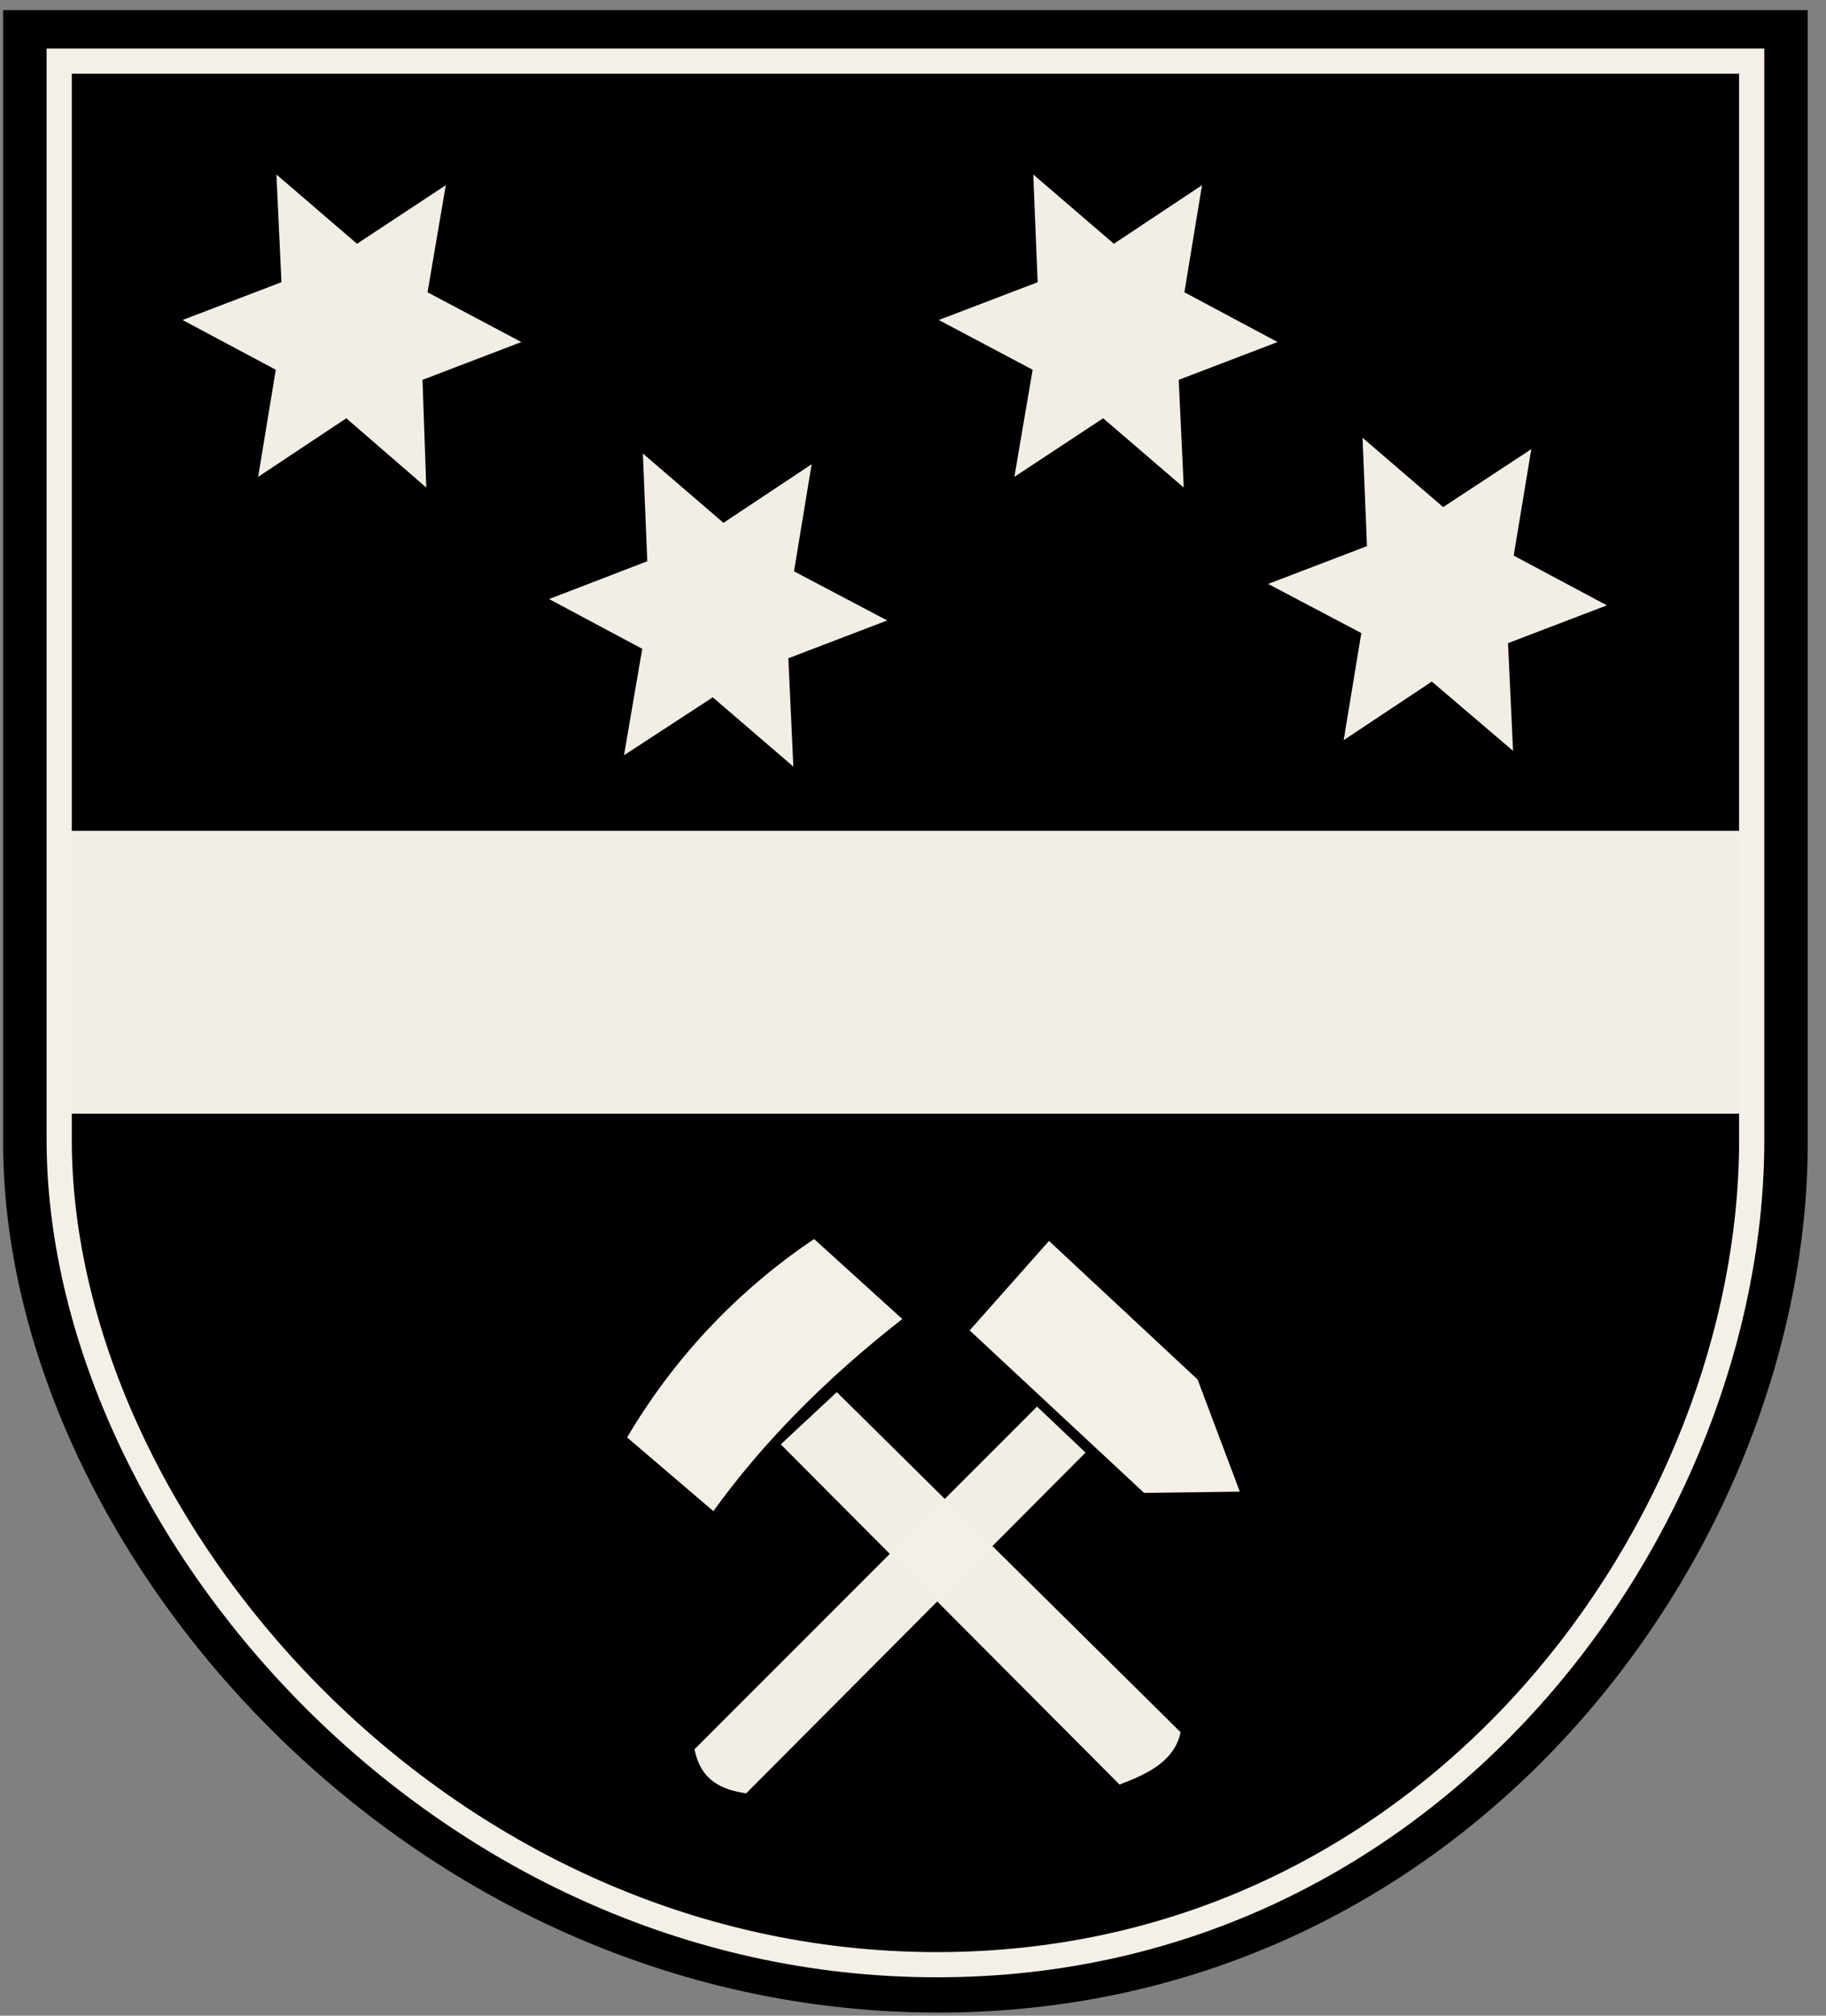 <svg version="1.1" xmlns="http://www.w3.org/2000/svg" viewBox="0 0 29 32"><rect x="0" y="0" width="29" height="32" fill="#808080" stroke="none"/><path fill="#000" stroke="#000" stroke-width=".42" stroke-miterlimit="4" stroke-linecap="butt" stroke-linejoin="miter" d="M.26.37H28.5v17.77c0 6.28-5.23 13.6-13.6 13.6S.26 24.42.26 18.14z"/><path fill="#f4f0e8" opacity=".99" d="M6.77 7.74L5.5 6.64l-1.4.93.28-1.7-1.48-.79 1.57-.6-.08-1.71 1.28 1.1 1.41-.93-.29 1.7 1.49.79-1.57.6zm12.03 0l-1.28-1.1-1.41.93.29-1.7-1.49-.79 1.57-.6-.07-1.71 1.28 1.1 1.4-.93-.28 1.7 1.48.79-1.57.6zm-6.2 4.43l-1.28-1.1-1.41.92.29-1.69-1.48-.79 1.56-.6-.07-1.71 1.28 1.1 1.4-.93-.28 1.7 1.48.78-1.57.6zm11.43-.25l-1.29-1.1-1.4.93.28-1.7-1.48-.78 1.57-.6-.07-1.72 1.28 1.1 1.4-.92-.28 1.69 1.48.79-1.57.6zm-6.79 11.14l-.77-.73-5.44 5.44c.1.5.43.64.82.7z"/><path fill="#f4f0e8" opacity=".99" d="M12.4 22.93l.89-.83 5.46 5.4c-.1.46-.52.66-.97.83z"/><path fill="#f4f0e8" d="M9.96 22.82a9.75 9.75 0 0 1 2.97-3.15l1.4 1.27c-1.19.93-2.2 1.94-3 3.05zm5.44-1.7l1.26-1.42 2.36 2.2.67 1.78-1.52.02z"/><path fill="#f4f0e8" opacity=".99" d="M1.1 13.19h26.57v4.49H1.1v-4.5z"/><path fill="none" stroke="#f4f0e8" stroke-width=".4" stroke-miterlimit="4" stroke-linecap="butt" stroke-linejoin="miter" d="M.94.97h26.88V18.1c0 6.04-4.98 13.09-12.94 13.09S.94 24.13.94 18.09z"/></svg>